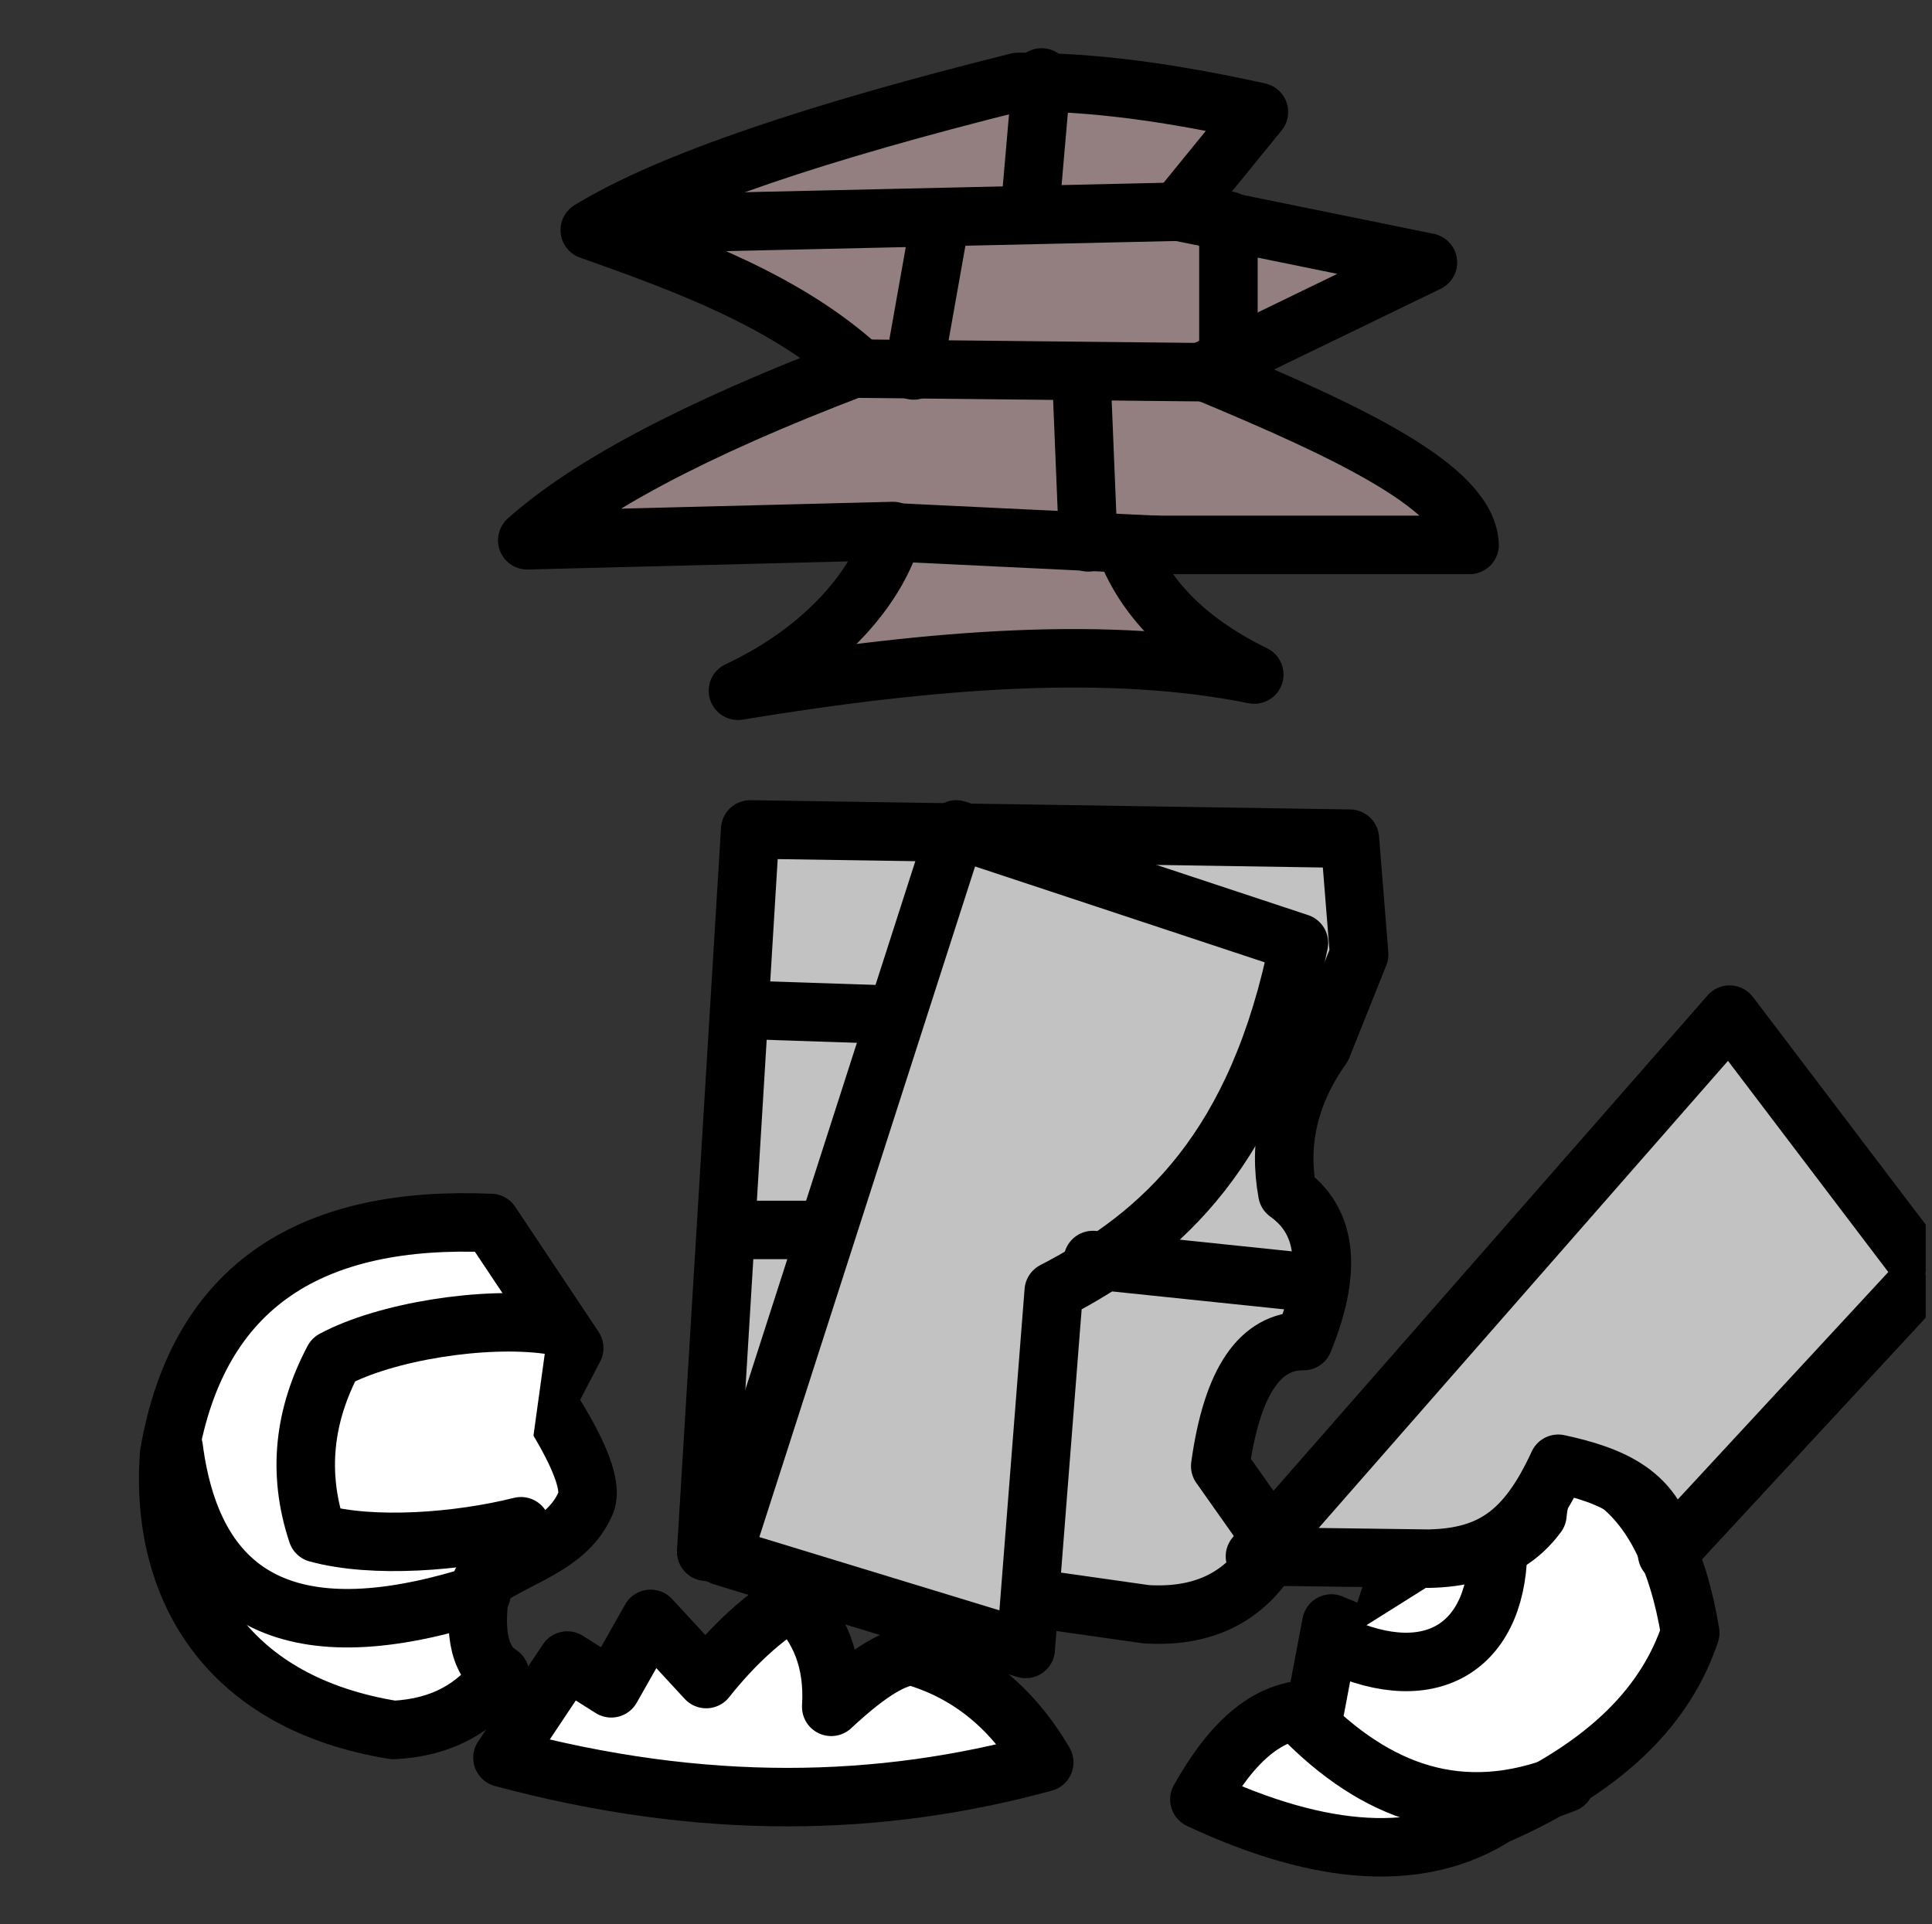 <?xml version="1.0" encoding="UTF-8" standalone="no"?>
<!DOCTYPE svg PUBLIC "-//W3C//DTD SVG 1.1//EN" "http://www.w3.org/Graphics/SVG/1.1/DTD/svg11.dtd">
<svg width="100%" height="100%" viewBox="0 0 257 256" version="1.1" xmlns="http://www.w3.org/2000/svg" xmlns:xlink="http://www.w3.org/1999/xlink" xml:space="preserve" xmlns:serif="http://www.serif.com/" style="fill-rule:evenodd;clip-rule:evenodd;stroke-linecap:round;stroke-linejoin:round;stroke-miterlimit:1.5;">
    <rect x="0" y="0" width="257" height="256" fill="#333333" stroke="none"/>
    <g transform="matrix(1,0,0,1,-712,0)">
        <g id="_0-" serif:id="0%" transform="matrix(1,0,0,1,-0.162,0)">
            <rect x="712.162" y="0" width="256.162" height="255.349" style="fill:none;"/>
            <clipPath id="_clip1">
                <rect x="712.162" y="0" width="256.162" height="255.349"/>
            </clipPath>
            <g clip-path="url(#_clip1)">
                <g id="mirror">
                    <g transform="matrix(1,0,0,1,0.162,0)">
                        <path d="M810.165,91.899C836.672,87.542 859.733,85.885 878.848,89.743C869.692,85.271 864.186,79.43 861.6,72.495L907.492,72.495C907.184,65.013 892.092,57.698 872.072,49.395L901.948,34.919L868.684,28.143L879.464,14.899C864.292,11.566 855.197,10.935 847.433,10.895C821.063,17.465 801.217,24.036 790.453,30.607C803.519,35.217 816.427,40.027 826.181,48.779C803.602,57.356 789.931,64.944 782.137,71.879L830.801,70.647C828.903,77.791 821.918,86.397 810.165,91.899Z" style="fill:rgb(147,127,127);stroke:black;stroke-width:7.78px;"/>
                    </g>
                    <g transform="matrix(1,0,0,1,0.162,0)">
                        <path d="M825.197,49.032L873.641,49.537" style="fill:none;stroke:black;stroke-width:7.78px;"/>
                    </g>
                    <g transform="matrix(1,0,0,1,0.162,0)">
                        <path d="M793.658,29.856L872.001,28.09" style="fill:none;stroke:black;stroke-width:7.78px;"/>
                    </g>
                    <g transform="matrix(1,0,0,1,0.162,0)">
                        <path d="M850.555,10.302L849.041,27.712" style="fill:none;stroke:black;stroke-width:7.78px;"/>
                    </g>
                    <g transform="matrix(1,0,0,1,0.162,0)">
                        <path d="M875.408,29.352L875.408,46.887" style="fill:none;stroke:black;stroke-width:7.78px;"/>
                    </g>
                    <g transform="matrix(1,0,0,1,0.162,0)">
                        <path d="M836.93,30.109L833.524,49.284" style="fill:none;stroke:black;stroke-width:7.78px;"/>
                    </g>
                    <g transform="matrix(1,0,0,1,0.162,0)">
                        <path d="M829.108,70.731L865.82,72.497" style="fill:none;stroke:black;stroke-width:7.78px;"/>
                    </g>
                    <g transform="matrix(1,0,0,1,0.162,0)">
                        <path d="M855.837,49.673L856.761,72.157" style="fill:none;stroke:black;stroke-width:7.78px;"/>
                    </g>
                </g>
                <g id="sink">
                    <g transform="matrix(1,0,0,1,0.162,0)">
                        <path d="M777.297,162.708C753.681,161.682 738.39,170.716 734.486,193.508C733.217,211.784 742.632,226.668 764.362,230.16C770.797,229.838 775.379,227.197 778.529,222.768C775.502,220.867 774.986,216.456 776.065,210.448C781.148,206.958 787,205.726 789.617,200.592C789.832,199.886 792.281,198.139 784.689,186.424L788.385,179.34L777.297,162.708Z" style="fill:white;stroke:black;stroke-width:7.78px;"/>
                    </g>
                    <g transform="matrix(1,0,0,1,0.162,0)">
                        <path d="M735.102,192.584C737.787,213.271 751.204,220.048 776.065,211.988" style="fill:white;stroke:black;stroke-width:7.78px;"/>
                    </g>
                    <g transform="matrix(1,0,0,1,0.162,0)">
                        <path d="M784.997,176.26C776.42,175.065 763.288,177.147 756.354,180.88C752.491,188.187 751.49,195.852 754.198,203.98C761.654,206.02 773.023,205.126 781.301,203.056" style="fill:white;stroke:black;stroke-width:7.78px;"/>
                    </g>
                    <g transform="matrix(1,0,0,1,0.162,0)">
                        <path d="M778.837,233.856L787.461,220.92L793.313,224.616L798.549,215.376L805.941,223.384C809.74,218.608 813.539,215.224 817.337,212.912C821.072,216.441 822.945,221.087 822.573,227.08C828.083,221.946 831.131,220.506 833.353,220.304C840.37,222.309 846.357,226.717 850.909,234.472C829.097,240.439 805.578,241.031 778.837,233.856Z" style="fill:white;stroke:black;stroke-width:7.78px;"/>
                    </g>
                    <g transform="matrix(1,0,0,1,0.162,0)">
                        <path d="M871.545,239.4C875.607,232.183 880.418,227.211 886.945,227.388L889.101,215.992L894.953,218.456L898.033,208.908L907.273,207.06C911.174,206.444 914.254,204.596 916.513,201.516C917.105,195.183 920.336,193.373 926.677,196.896C931.647,200.509 935.157,207.041 936.841,217.224C933.753,226.442 926.378,234.802 910.969,241.556C901.113,247.819 887.972,247.1 871.545,239.4Z" style="fill:white;stroke:black;stroke-width:7.78px;"/>
                    </g>
                    <g transform="matrix(1,0,0,1,0.162,0)">
                        <path d="M911.277,205.212C911.534,218.944 902.602,224.744 889.717,218.764" style="fill:white;stroke:black;stroke-width:7.78px;"/>
                    </g>
                    <g transform="matrix(1,0,0,1,0.162,0)">
                        <path d="M885.097,228.312C894.933,238.388 906.266,242.775 920.209,237.244" style="fill:white;stroke:black;stroke-width:7.78px;"/>
                    </g>
                </g>
                <g transform="matrix(1,0,0,1,0.162,0)">
                    <path d="M811.793,110.348L805.941,206.444L864.461,214.76C872.188,215.239 878.089,212.433 881.709,205.52L874.317,195.048C875.904,183.598 879.712,178.368 885.405,178.416C889.513,168.336 888.176,162.214 883.249,158.704C882.072,152.236 883.297,145.768 887.869,139.3L892.797,126.98L891.565,111.58L811.793,110.348" style="fill:rgb(194,194,194);stroke:black;stroke-width:7.78px;"/>
                </g>
                <g transform="matrix(1,0,0,1,0.162,0)">
                    <path d="M808.097,207.06L839.205,110.348L884.789,125.44C879.328,152.688 866.681,164.261 852.172,171.768L848.445,219.38L808.097,207.06Z" style="fill:rgb(194,194,194);stroke:black;stroke-width:7.78px;"/>
                </g>
                <g transform="matrix(1,0,0,1,0.162,0)">
                    <path d="M811.793,134.372L830.273,134.988" style="fill:none;stroke:black;stroke-width:7.78px;"/>
                </g>
                <g transform="matrix(1,0,0,1,0.162,0)">
                    <path d="M809.637,163.632L821.033,163.632" style="fill:none;stroke:black;stroke-width:7.78px;"/>
                </g>
                <g transform="matrix(1,0,0,1,0.162,0)">
                    <path d="M857.377,167.636L886.945,170.716" style="fill:none;stroke:black;stroke-width:7.78px;"/>
                </g>
                <g transform="matrix(1,0,0,1,0.162,0)">
                    <path d="M878.937,207.06L942.077,134.988L968.257,169.484L933.761,206.752C932.562,198.677 926.233,196.245 919.285,194.74C915.06,203.945 910.369,207.198 902.037,207.368L878.937,207.06Z" style="fill:rgb(194,194,194);stroke:black;stroke-width:7.78px;"/>
                </g>
            </g>
        </g>
    </g>
</svg>
